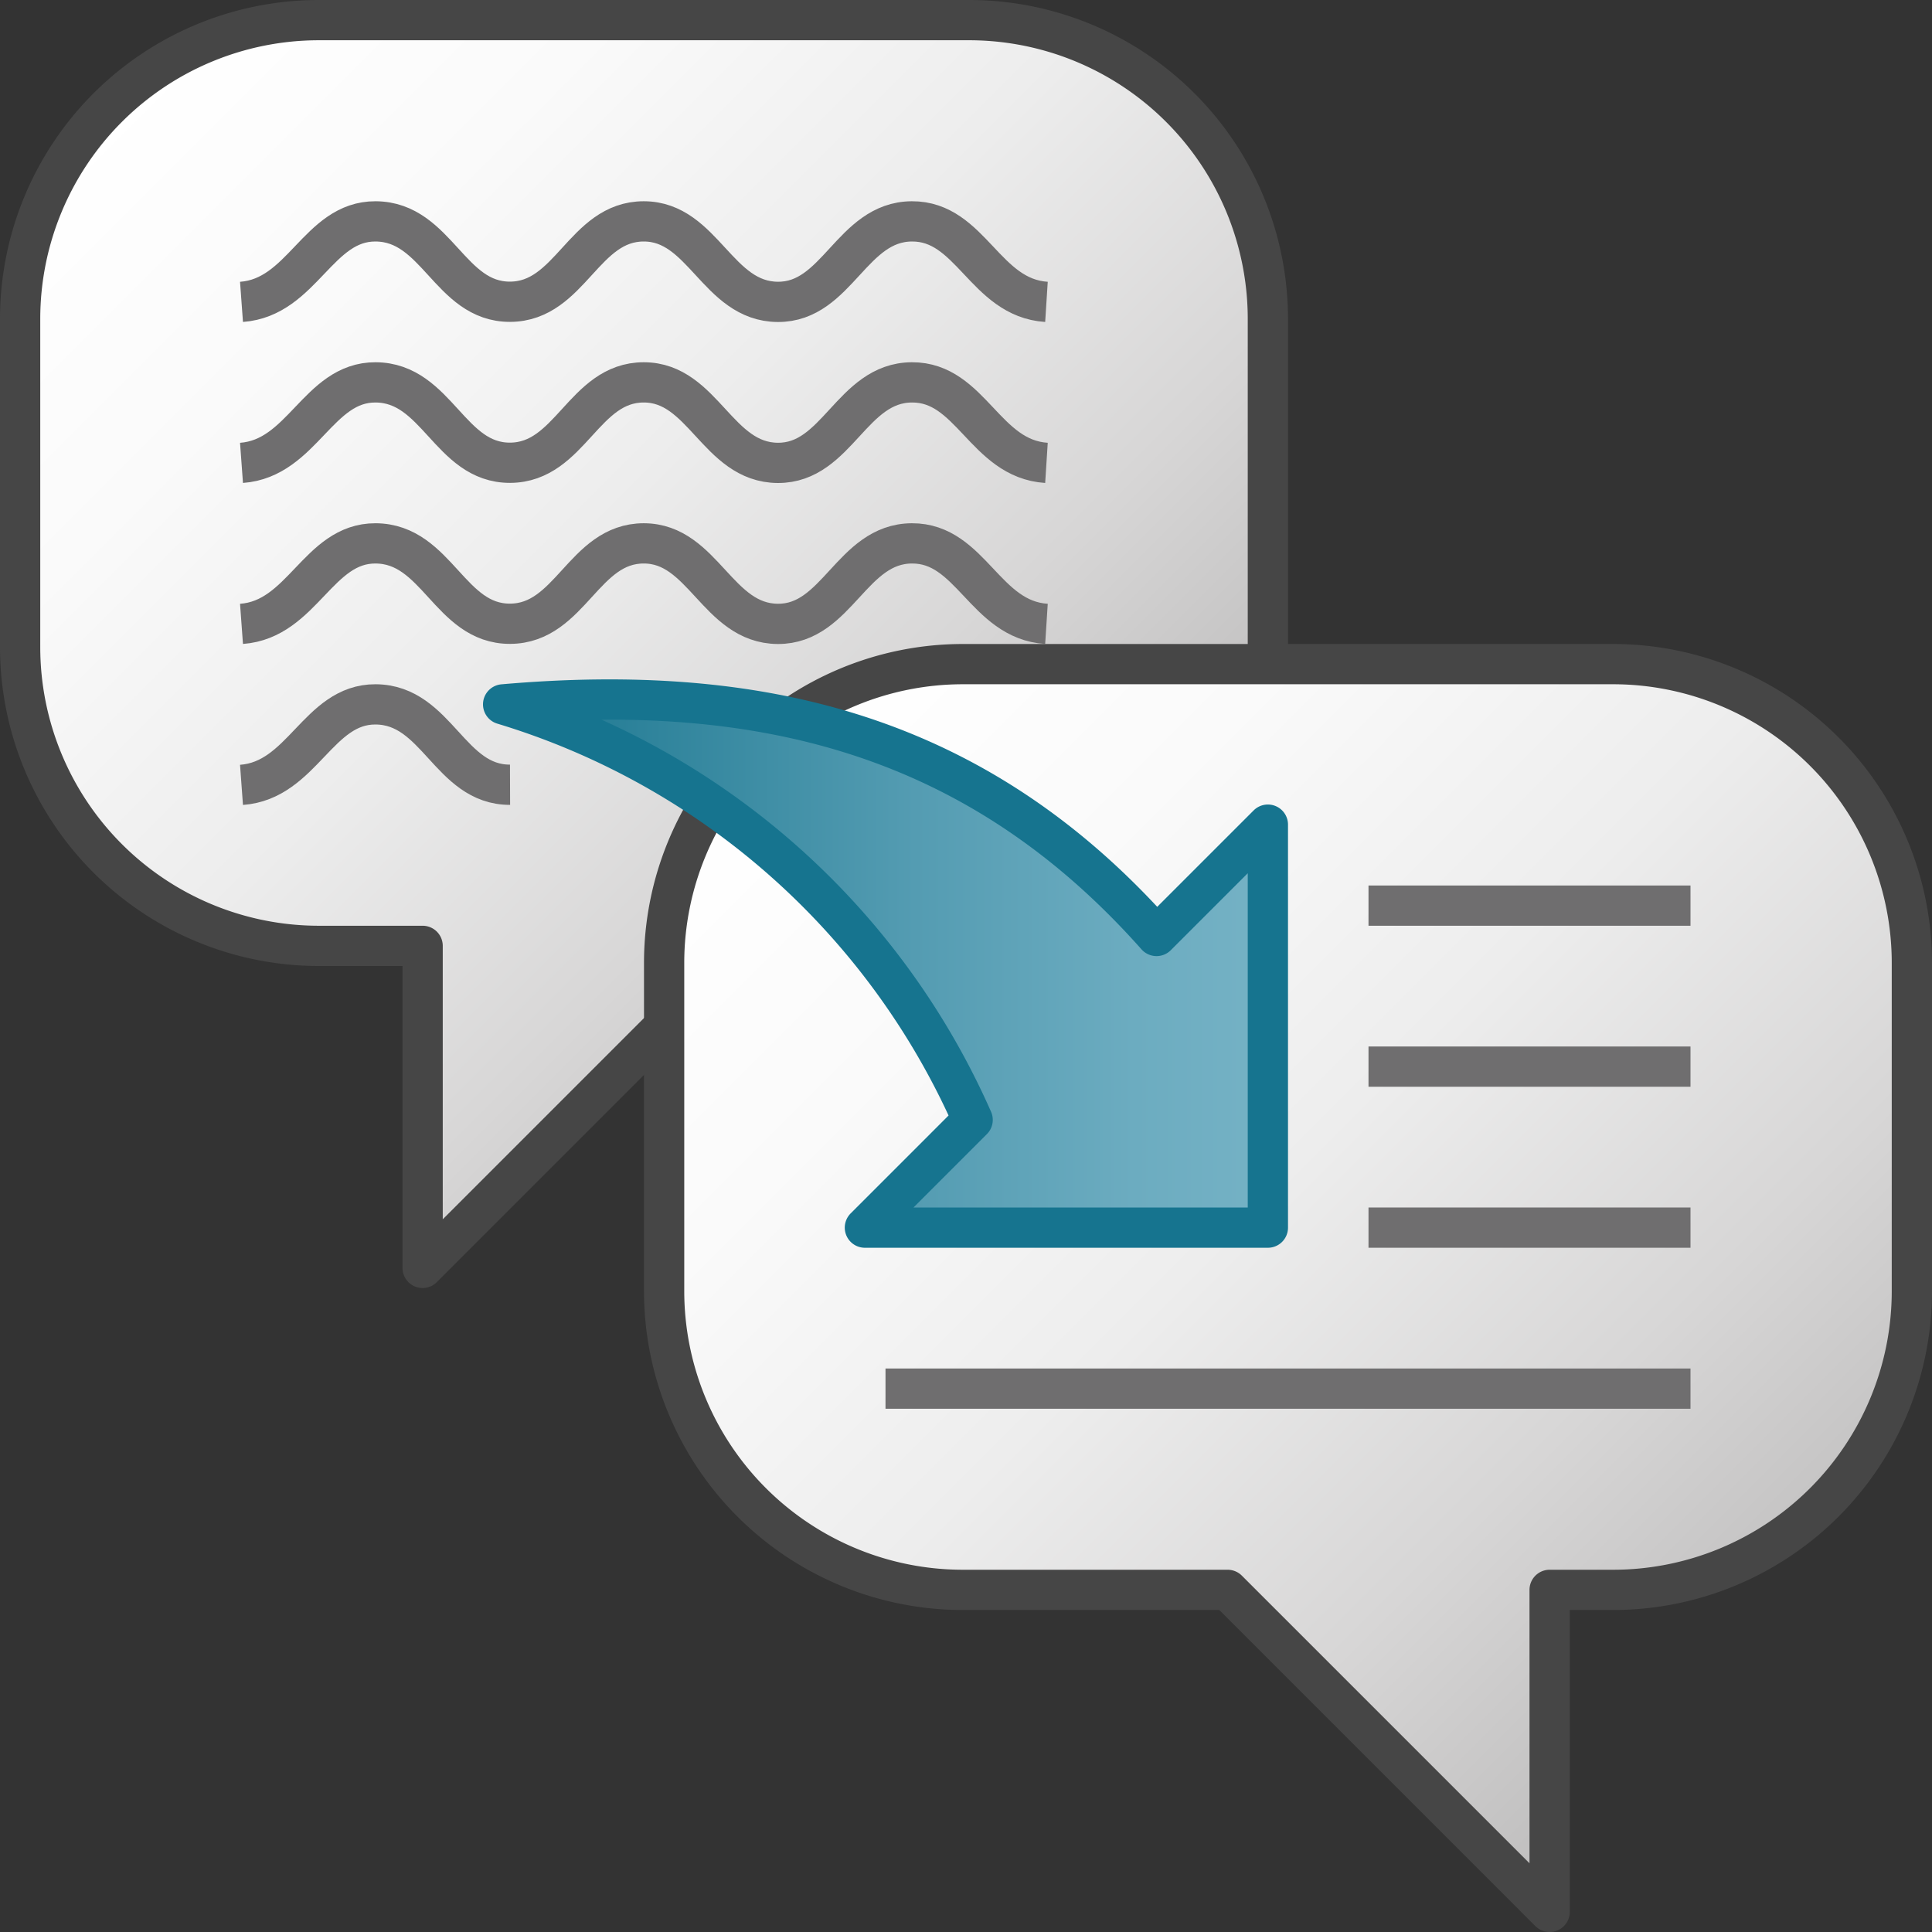 <svg id="Layer_1" data-name="Layer 1" xmlns="http://www.w3.org/2000/svg" xmlns:xlink="http://www.w3.org/1999/xlink" viewBox="0 0 48 48">
    <rect x="0" y="0" width="48" height="48" fill="#333333" stroke="none"/>
    <linearGradient id="linear-gradient" x1="4.087" y1="1.262" x2="26.738" y2="23.913" gradientUnits="userSpaceOnUse">
      <stop offset="0" stop-color="#fff"/>
      <stop offset="0.228" stop-color="#fafafa"/>
      <stop offset="0.488" stop-color="#ededed"/>
      <stop offset="0.762" stop-color="#d7d6d6"/>
      <stop offset="1" stop-color="#bdbcbc"/>
    </linearGradient>
    <linearGradient id="linear-gradient-2" x1="20.675" y1="16.675" x2="45" y2="41" xlink:href="#linear-gradient"/>
    <linearGradient id="Dark_Blue_Grad_4" data-name="Dark Blue Grad 4" x1="320.903" y1="-764.657" x2="307.468" y2="-778.092" gradientTransform="matrix(0.707, 0.707, 0.707, -0.707, 345.282, -743.667)" gradientUnits="userSpaceOnUse">
      <stop offset="0" stop-color="#75b2c5"/>
      <stop offset="0.177" stop-color="#6cacc0"/>
      <stop offset="0.464" stop-color="#549cb2"/>
      <stop offset="0.822" stop-color="#2e839b"/>
      <stop offset="1" stop-color="#18748e"/>
    </linearGradient>
  <path d="M24.075.5H7.925A7.425,7.425,0,0,0,.5,7.925v8.151A7.425,7.425,0,0,0,7.925,23.5H10.5v8l8-8h5.575A7.425,7.425,0,0,0,31.5,16.075V7.925A7.425,7.425,0,0,0,24.075.5Z" stroke="#464646" stroke-linejoin="round" fill="url(#linear-gradient)"/>
  <path d="M6,7.5c1.518-.111,1.9-2.007,3.331-2,1.532.008,1.835,2.002,3.341,1.997,1.505-.005,1.823-1.998,3.323-1.997,1.48.001,1.826,1.991,3.329,2,1.482.009,1.829-1.992,3.331-2,1.472-.008,1.81,1.902,3.344,2" fill="none" stroke="#6f6e6f"/>
  <path d="M6,11.5c1.518-.111,1.9-2.007,3.331-2,1.532.008,1.835,2.002,3.341,1.997,1.505-.005,1.823-1.998,3.323-1.997,1.48.001,1.826,1.991,3.329,2,1.482.009,1.829-1.992,3.331-2,1.472-.008,1.81,1.902,3.344,2" fill="none" stroke="#6f6e6f"/>
  <path d="M6,15.5c1.518-.111,1.9-2.007,3.331-2,1.532.008,1.835,2.002,3.341,1.997,1.505-.005,1.823-1.998,3.323-1.997,1.48.001,1.826,1.991,3.329,2,1.482.009,1.829-1.992,3.331-2,1.472-.008,1.81,1.902,3.344,2" fill="none" stroke="#6f6e6f"/>
  <path d="M6,19.5c1.518-.111,1.9-2.007,3.331-2,1.532.008,1.835,2.002,3.341,1.997" fill="none" stroke="#6f6e6f"/>
  <path d="M40.075,16.5H23.925A7.425,7.425,0,0,0,16.5,23.925v8.151A7.425,7.425,0,0,0,23.925,39.5H30.5l8,8v-8h1.575A7.425,7.425,0,0,0,47.5,32.075V23.925A7.425,7.425,0,0,0,40.075,16.5Z" stroke="#464646" stroke-linejoin="round" fill="url(#linear-gradient-2)"/>
  <line x1="34" y1="22.5" x2="42" y2="22.5" fill="none" stroke="#6f6e6f"/>
  <line x1="34" y1="30.5" x2="42" y2="30.5" fill="none" stroke="#6f6e6f"/>
  <line x1="22" y1="34.5" x2="42" y2="34.5" fill="none" stroke="#6f6e6f"/>
  <line x1="34" y1="26.5" x2="42" y2="26.5" fill="none" stroke="#6f6e6f"/>
  <path d="M31.5,30.5H21.488l2.677-2.677A18.648,18.648,0,0,0,12.5,17.5c6.391-.558,11.774.731,16.234,5.754L31.5,20.488Z" stroke="#16748f" stroke-linejoin="round" fill="url(#Dark_Blue_Grad_4)"/>
</svg>
